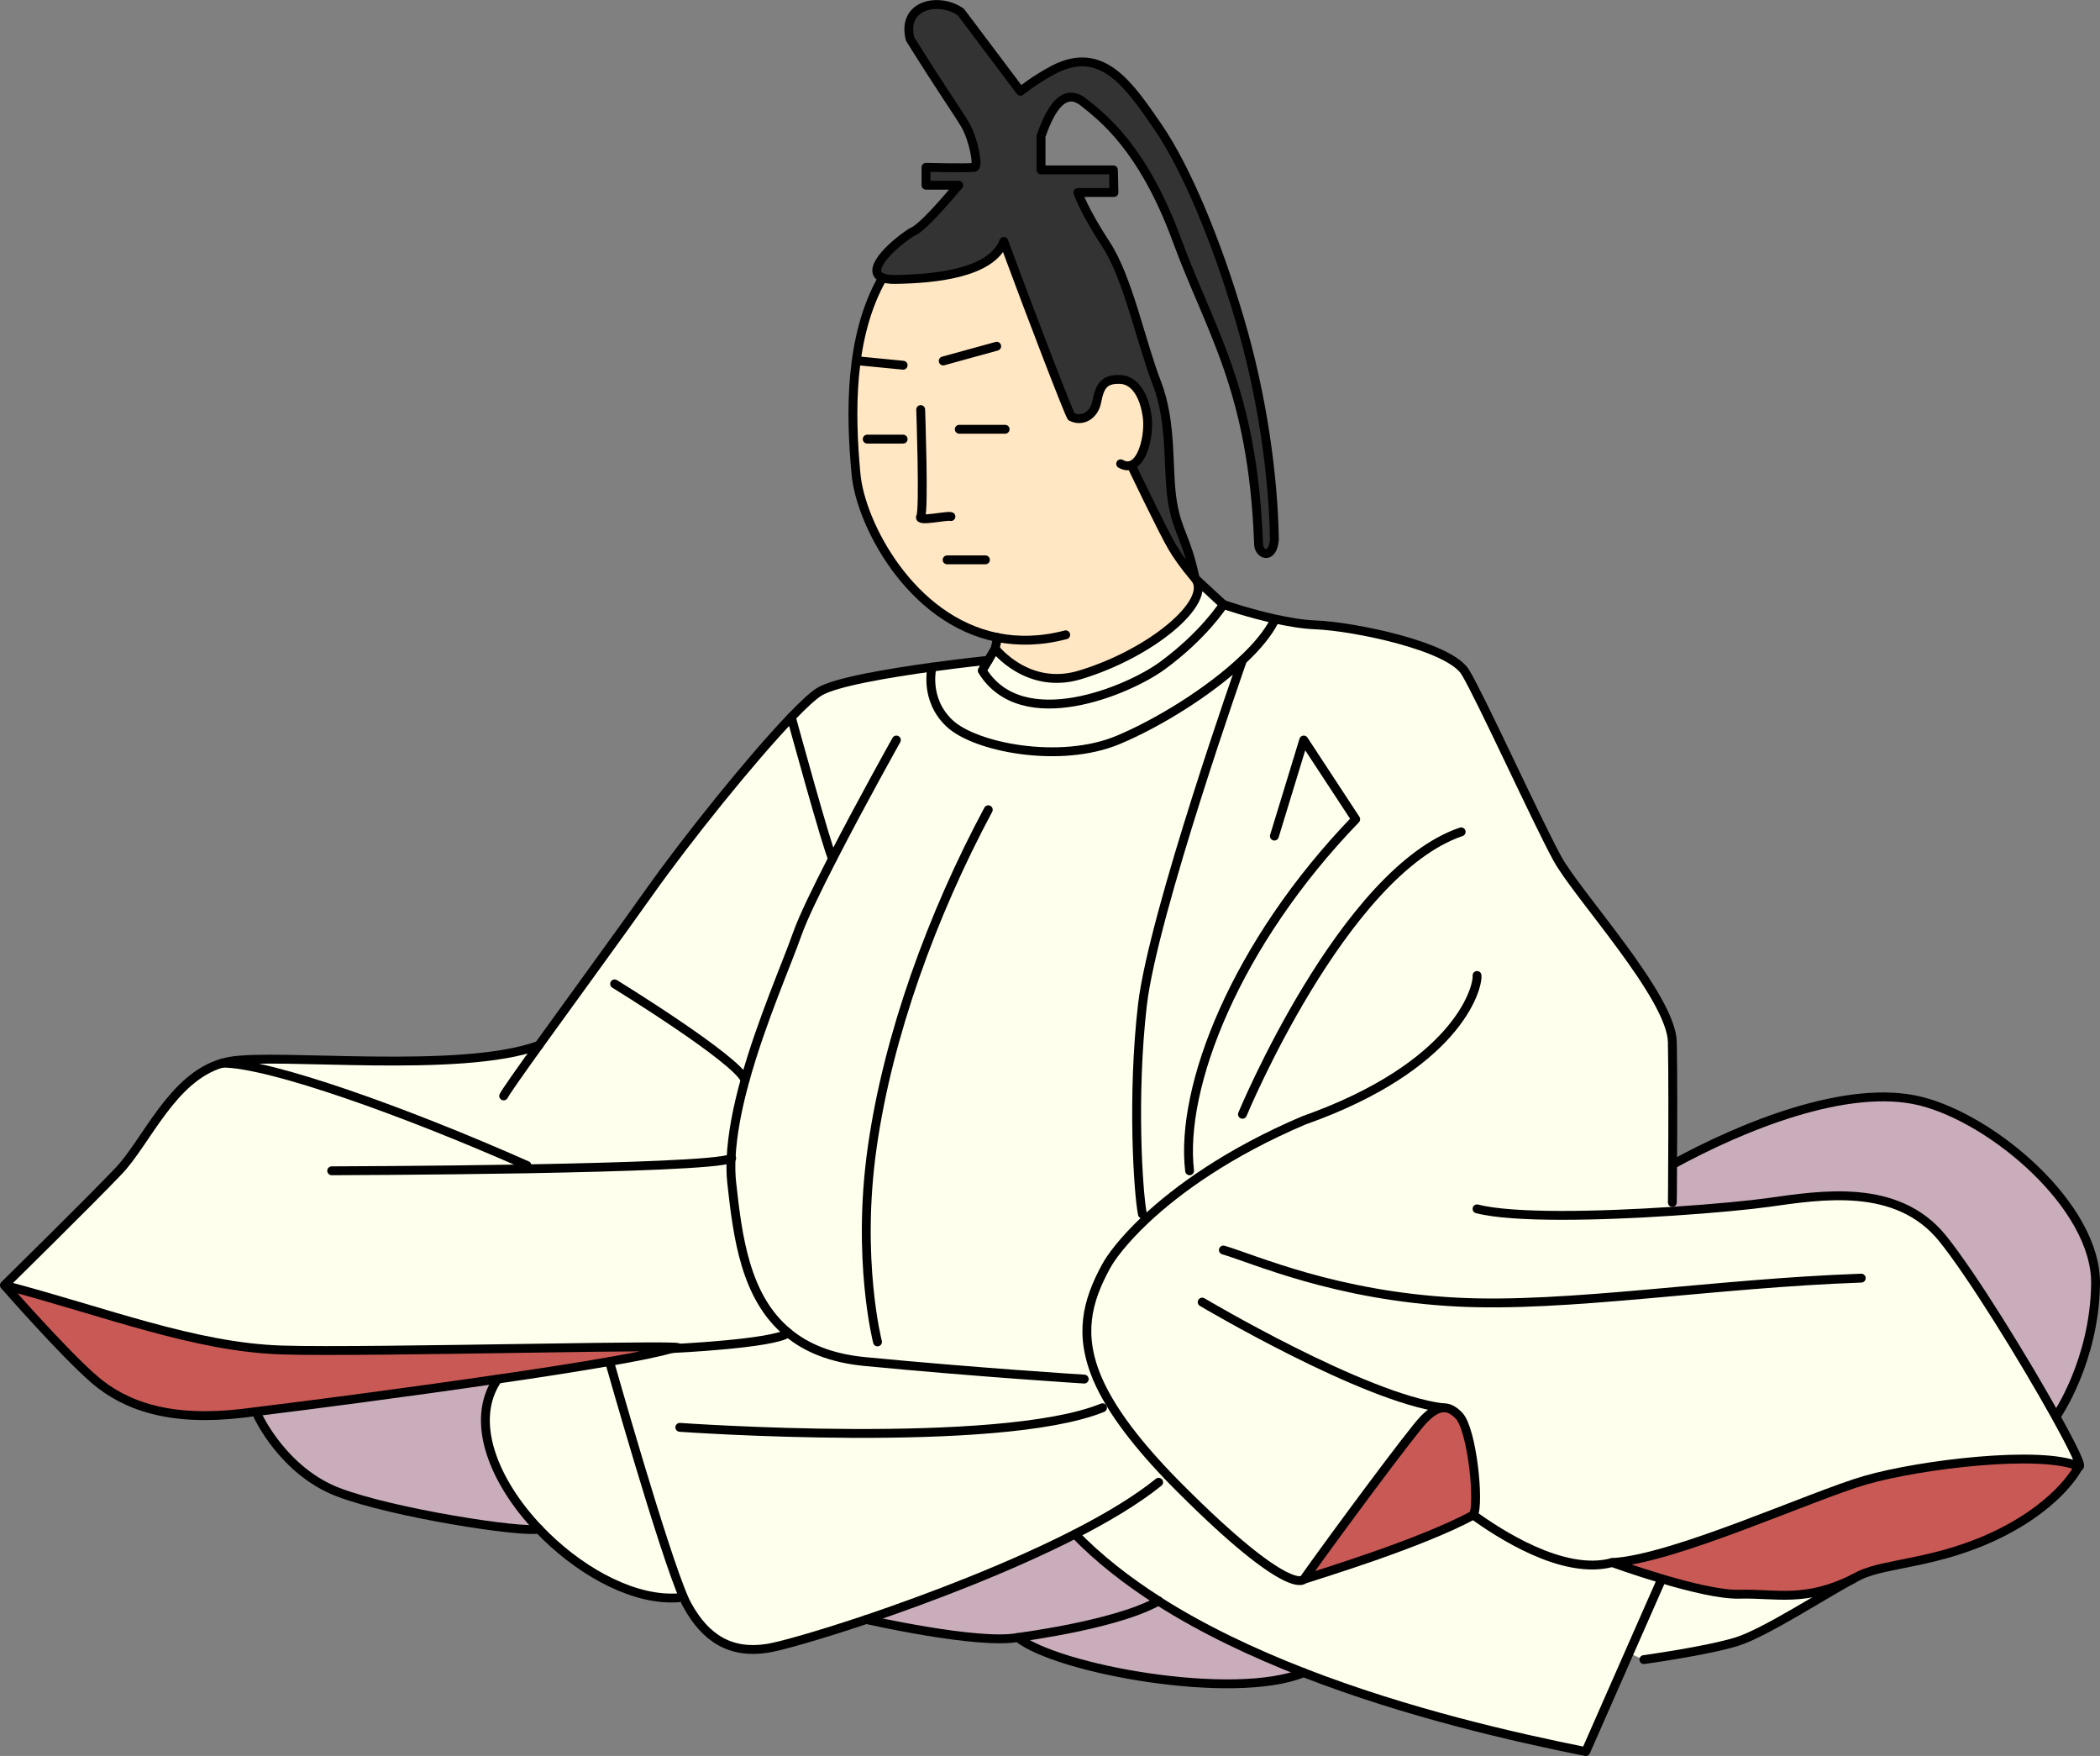 <?xml version="1.0" encoding="UTF-8"?>
<svg id="_レイヤー_1" data-name="レイヤー 1" xmlns="http://www.w3.org/2000/svg" viewBox="0 0 236.78 197.94">
  <rect x="0" y="0" width="236.78" height="197.94" fill="#808080" stroke="none"/>
  <defs>
    <style>
      .cls-1 {
        fill: #c9adbb;
      }

      .cls-1, .cls-2, .cls-3, .cls-4, .cls-5 {
        stroke-width: 0px;
      }

      .cls-6 {
        fill: none;
        stroke: #000;
        stroke-linecap: round;
        stroke-linejoin: round;
      }

      .cls-2 {
        fill: #333;
      }

      .cls-3 {
        fill: #ffffed;
      }

      .cls-4 {
        fill: #c95955;
      }

      .cls-5 {
        fill: #ffe7c3;
      }
    </style>
  </defs>
  <g>
    <path class="cls-2" d="m139.76,35.93c2.56,8.62,3.81,17.61,3.93,24.88-.18,2.38-1.86,1.73-1.79.35-.65-17.31-5.42-23.8-9.22-34.16-3.81-10.35-8.39-13.8-10.48-15.47-2.08-1.67-3.63.35-4.82,3.8v3.81h8.16l.06,2.55h-4.07s.67,2.02,3.17,5.84c2.5,3.8,3.93,11.01,5.72,15.59,1.79,4.59,1.19,9.88,1.77,13.39.57,3.51,1.57,3.93,2.57,8.69,0,0-1.48-1.66-2.57-3.51s-4.6-9.19-4.6-9.19l-.03-.08c1.39-.51,2.03-3.56,1.78-5.45-.32-2.38-1.37-4.17-3.08-4.21-1.81-.06-2.27.76-2.61,2.54-.29,1.47-1.59,2.3-2.86,1.67-.32-.48-4.28-10.71-7.62-19.76-1.43,3.65-7.93,4.2-12.21,4.28-.63,0-1.11-.06-1.45-.18-1.92-.72.7-3.45,3.26-5.14,1.23-.42,4.07-3.87,5.32-5.3h-3.69v-2.02s4.52.12,5.47,0c.48-.12-.12-3.22-1.07-4.82s-2.32-3.45-6.19-9.64c-1.01-3.93,3.27-4.76,5.72-3.04l6.72,8.93s1.61-1.31,3.87-2.5c5.36-2.69,8.34,1.72,11.61,6.48,3.27,4.76,6.67,13.03,9.22,21.67Z"/>
    <path class="cls-3" d="m112.21,73.11s3.66,4.75,9.56,2.96c8.15-2.46,14.97-8.3,12.99-10.87l3.18,2.94s-2.19,3.46-6.91,6.91c-3.78,2.76-15.78,7.85-20.28.53l.68-1.16.78-1.31Z"/>
    <path class="cls-3" d="m143.74,69.78l-.05.2c-.69,1.4-1.97,2.94-3.6,4.46-3.78,3.54-9.45,7.08-14.02,8.99-6.55,2.74-16.19.84-19.04-1.9-2.86-2.73-1.94-6.3-1.94-6.3h0c3.51-.49,6.34-.78,6.34-.78l-.68,1.16c4.49,7.32,16.5,2.23,20.28-.53,4.72-3.45,6.91-6.91,6.91-6.91,0,0,2.72.95,5.8,1.63Z"/>
    <path class="cls-3" d="m209.05,177.93c-3.32,1.76-10.02,6.14-13.23,7.14-3.45,1.06-10.47,2.02-10.47,2.02l-1.67-.74,3.69-8.38h0c3.06.9,6.66,1.8,8.8,1.73,4.12-.11,7.35.98,12.88-1.78Z"/>
    <path class="cls-1" d="m60.76,172.36c-1.74.48-16.46-1.78-22.65-4.16s-9.04-8.62-9.04-8.62l-.06-.47c5.53-.67,16.88-2.15,27.11-3.65-3.27,4.75-.39,11.63,4.63,16.9Z"/>
    <path class="cls-1" d="m130.63,180.47c-3.41,1.96-10.64,3.4-15.87,4.12-4.52.83-17.08-2.03-17.08-2.03,7.07-2.39,16.12-5.84,23.52-9.62,2.69,2.79,5.9,5.3,9.43,7.53Z"/>
    <path class="cls-1" d="m147,188.55h0c-7.87,3.25-27.83-.38-32.24-3.95,5.23-.72,12.46-2.16,15.87-4.12h0c5,3.19,10.63,5.85,16.36,8.07Z"/>
    <path class="cls-1" d="m216.52,124.12c8.21,2.02,19.88,11.91,19.76,20.6-.11,8.69-4.4,14.88-4.4,14.88l-.1.06c-3.48-6.26-9.46-15.99-12.75-20.05-5.12-6.31-13.69-4.88-19.64-4.05-2.14.3-6.18.69-10.77.99l-.07-.99s.02-1.78.03-4.28h0c7.82-4.29,19.72-9.17,27.93-7.15Z"/>
    <path class="cls-4" d="m68.72,153.48c-3.53.62-7.95,1.31-12.6,1.98-10.24,1.5-21.58,2.98-27.11,3.65-.64.08-1.21.15-1.69.21-8.09.95-13.17-.79-16.67-3.81-3.49-3.01-10.15-10.63-10.15-10.63,11.43,3.01,21.43,6.98,31.26,7.3,9.85.32,50.47-.79,43.96-.16-1.29.39-3.79.9-7,1.46Z"/>
    <path class="cls-4" d="m234.38,165.3s-1.9,4.05-8.8,7.51c-6.91,3.45-12.86,3.33-15.83,4.75-.21.1-.45.22-.7.36-5.53,2.76-8.75,1.67-12.88,1.78-2.14.07-5.74-.83-8.8-1.74-3.07-.9-5.59-1.83-5.59-1.83,6.9-.35,22.38-7.5,28.57-9.29,6.18-1.78,19.78-3.42,24.04-1.55Z"/>
    <path class="cls-4" d="m164.52,159.6c1.48,1.6,2.32,9.94,1.6,11.19-6.07,3.27-17.57,6.72-19.12,7.25,3.41-4.82,12.28-16.78,13.53-18.03.71-.71,1.41-1.26,2.16-1.31.58-.05,1.17.21,1.83.9Z"/>
    <path class="cls-3" d="m133.09,167.8c12.38,12.38,13.91,10.24,13.91,10.24,1.55-.53,13.05-3.98,19.12-7.25,2.74,1.96,10.06,6.86,15.65,5.35,0,0,2.53.92,5.59,1.83h0s-3.69,8.39-3.69,8.39l-4.88,11.09c-8.03-1.61-20.13-4.35-31.8-8.89-5.73-2.23-11.37-4.89-16.36-8.07h0c-3.52-2.24-6.73-4.75-9.43-7.53,3.71-1.9,7-3.88,9.44-5.85l1.03-.75c.46.48.92.96,1.42,1.45Z"/>
    <path class="cls-3" d="m188.62,136.54c4.59-.3,8.62-.69,10.77-.99,5.95-.83,14.52-2.27,19.64,4.05,3.29,4.07,9.28,13.8,12.75,20.05,1.92,3.47,3.09,5.86,2.6,5.65-4.25-1.87-17.85-.23-24.04,1.55-6.19,1.79-21.67,8.93-28.57,9.29-5.59,1.51-12.91-3.39-15.65-5.35.72-1.25-.12-9.58-1.6-11.19-.65-.7-1.25-.95-1.83-.9-.76.06-1.45.61-2.16,1.31-1.25,1.25-10.12,13.21-13.53,18.03,0,0-1.53,2.14-13.91-10.24-.49-.49-.96-.98-1.42-1.45-4.07-4.26-6.54-7.76-7.87-10.79-2.23-5.1-1.22-8.88.88-12.75.6-1.11,2.04-3.04,4.49-5.35l-.36-.61c-.48-2.38-1.19-13.32,0-23.56,1.18-10.24,11.28-38.87,11.28-38.87,1.63-1.52,2.91-3.06,3.6-4.46l.05-.2c1.54.34,3.17.62,4.59.67,4.29.17,15.12,2.38,16.9,5.35,1.79,2.98,8.09,16.84,10.36,20.98,2.26,4.14,12.86,15.57,12.97,20.69.07,3.22.06,9.56.03,13.81,0,2.5-.03,4.28-.03,4.28l.07.99Z"/>
    <path class="cls-3" d="m123.8,155.56c1.33,3.03,3.8,6.53,7.87,10.79l-1.03.75c-2.43,1.97-5.72,3.94-9.44,5.85-7.4,3.79-16.46,7.24-23.52,9.62-5.47,1.84-9.76,3.04-11.16,3.25-4.13.64-6.98-1.11-9.05-4.91-.09-.18-.21-.4-.32-.66-2.36-5.31-8.43-26.76-8.43-26.76,3.22-.56,5.72-1.07,7-1.46,0,0,11.61-.53,13.15-1.77h0c2.06,1.7,4.84,2.86,8.63,3.24,12.74,1.23,24.76,1.98,24.76,1.98l1.54.1Z"/>
    <path class="cls-3" d="m68.72,153.48s6.07,21.44,8.43,26.76l-1.45-.1c-4.93,0-10.69-3.33-14.94-7.78-5.03-5.28-7.91-12.15-4.63-16.9,4.64-.67,9.06-1.36,12.6-1.98Z"/>
    <path class="cls-3" d="m59.42,131.76c10.76-.2,21.7-.54,23.01-1.17-.04.94-.02,1.85.07,2.69.67,6.1,1.51,12.98,6.36,16.95h0c-1.54,1.25-13.15,1.78-13.15,1.78,6.51-.63-34.11.48-43.96.16-9.84-.32-19.83-4.29-31.26-7.3,0,0,9.52-9.36,12.86-12.86,3.18-3.33,6.03-10.55,11.7-12.18h.02c5.33,0,20.67,5.48,34.34,11.54v.37Z"/>
    <path class="cls-3" d="m84.01,121.75c-.85,3.06-1.46,6.12-1.58,8.85-1.31.62-12.25.97-23.01,1.17v-.37c-13.68-6.06-29.01-11.53-34.35-11.54.27-.08.54-.15.82-.2,5.32-.96,25.97,1.45,34.86-1.8,3.65-5.08,9-12.38,12.47-17.29,4.21-5.96,11.48-15,16-19.71,0,0,4.07,14.85,4.65,15.92h0c-1.77,3.44-3.35,6.69-4,8.54-1.13,3.24-4.04,9.82-5.87,16.43Z"/>
    <path class="cls-3" d="m105.09,75.21s-.92,3.57,1.94,6.3c2.85,2.74,12.49,4.64,19.04,1.9,4.57-1.91,10.25-5.44,14.02-8.99,0,0-10.1,28.63-11.28,38.87-1.19,10.24-.48,21.18,0,23.56l.36.61c-2.45,2.31-3.9,4.24-4.49,5.35-2.1,3.87-3.1,7.65-.88,12.75l-1.54-.1s-12.03-.75-24.76-1.98c-3.79-.37-6.57-1.54-8.63-3.24-4.85-3.97-5.69-10.85-6.36-16.95-.09-.85-.11-1.75-.07-2.69.11-2.73.73-5.79,1.58-8.85,1.84-6.61,4.75-13.19,5.87-16.43.65-1.85,2.23-5.1,4-8.54h0c-.59-1.07-4.65-15.92-4.65-15.92,1.35-1.41,2.45-2.43,3.16-2.87,1.79-1.1,7.89-2.12,12.71-2.78h0Z"/>
    <path class="cls-5" d="m134.76,65.21c1.99,2.57-4.84,8.41-12.99,10.87-5.89,1.78-9.56-2.96-9.56-2.96l.27-1.25c-9.85-1.95-15.46-12.88-15.97-18.4-.63-6.82-.79-15.55,3-22.16.34.12.81.19,1.45.18,4.28-.07,10.79-.63,12.21-4.28,3.34,9.04,7.3,19.28,7.62,19.76,1.27.63,2.57-.2,2.86-1.67.34-1.77.8-2.59,2.61-2.54,1.71.05,2.76,1.84,3.08,4.21.25,1.89-.39,4.94-1.78,5.45l.03.08s3.51,7.35,4.6,9.19,2.57,3.51,2.57,3.51Z"/>
  </g>
  <g>
    <path class="cls-6" d="m127.59,52.51s3.51,7.35,4.6,9.19,2.57,3.51,2.57,3.51c-1.01-4.75-2-5.17-2.57-8.69-.58-3.51.02-8.8-1.77-13.39-1.78-4.58-3.22-11.78-5.72-15.59-2.5-3.81-3.17-5.84-3.17-5.84h4.07l-.06-2.55h-8.16v-3.81c1.19-3.45,2.74-5.47,4.82-3.8,2.09,1.67,6.67,5.12,10.48,15.47,3.8,10.36,8.57,16.85,9.22,34.16-.07,1.38,1.61,2.02,1.79-.35-.12-7.26-1.37-16.25-3.93-24.88-2.55-8.63-5.95-16.9-9.22-21.67-3.27-4.75-6.25-9.16-11.61-6.48-2.26,1.18-3.87,2.5-3.87,2.5l-6.72-8.93c-2.44-1.72-6.72-.89-5.72,3.04,3.87,6.19,5.24,8.04,6.19,9.64s1.55,4.7,1.07,4.82c-.95.12-5.47,0-5.47,0v2.02h3.69c-1.25,1.43-4.09,4.88-5.32,5.3-2.56,1.69-5.18,4.42-3.26,5.14.34.12.81.19,1.45.18,4.28-.07,10.79-.63,12.21-4.28,3.34,9.04,7.3,19.28,7.62,19.76,1.27.63,2.57-.2,2.86-1.67.34-1.77.8-2.59,2.61-2.54,1.71.05,2.76,1.84,3.08,4.21.25,1.89-.39,4.94-1.78,5.45-.35.14-.76.11-1.21-.15"/>
    <path class="cls-6" d="m99.52,31.31c-3.79,6.61-3.64,15.34-3,22.16.51,5.52,6.12,16.45,15.97,18.4,2.33.46,4.89.42,7.67-.31"/>
    <line class="cls-6" x1="96.91" y1="40.69" x2="101.83" y2="41.17"/>
    <line class="cls-6" x1="106.35" y1="40.69" x2="112.38" y2="39.03"/>
    <line class="cls-6" x1="108.16" y1="48.39" x2="113.33" y2="48.39"/>
    <line class="cls-6" x1="97.78" y1="49.5" x2="101.83" y2="49.5"/>
    <path class="cls-6" d="m103.81,46.17s.4,11.42,0,12.06,3.01-.16,3.41,0"/>
    <line class="cls-6" x1="106.79" y1="63.11" x2="111.11" y2="63.11"/>
    <path class="cls-6" d="m134.76,65.21c1.99,2.57-4.84,8.41-12.99,10.87-5.89,1.78-9.56-2.96-9.56-2.96l-.78,1.31-.68,1.16c4.49,7.32,16.5,2.23,20.28-.53,4.72-3.45,6.91-6.91,6.91-6.91l-3.18-2.94Z"/>
    <path class="cls-6" d="m111.43,74.43s-2.83.29-6.34.77c-4.82.66-10.92,1.68-12.71,2.78-.71.44-1.81,1.46-3.16,2.87-4.52,4.71-11.78,13.75-16,19.71-3.47,4.9-8.81,12.2-12.47,17.29-2.11,2.93-3.65,5.12-3.96,5.69"/>
    <path class="cls-6" d="m25.08,119.84c.27-.08.54-.15.82-.2,5.32-.96,25.97,1.45,34.86-1.8"/>
    <path class="cls-6" d="m.5,144.88c11.43,3.01,21.43,6.98,31.26,7.3,9.85.32,50.47-.79,43.96-.16-1.29.39-3.79.9-7,1.46-3.53.62-7.95,1.31-12.6,1.98-10.24,1.5-21.58,2.98-27.11,3.65-.64.08-1.21.15-1.69.21-8.09.95-13.17-.79-16.67-3.81-3.49-3.01-10.15-10.63-10.15-10.63,0,0,9.52-9.36,12.86-12.86,3.18-3.33,6.03-10.55,11.7-12.18"/>
    <path class="cls-6" d="m29.07,159.58s2.85,6.25,9.04,8.62,20.9,4.63,22.65,4.16"/>
    <path class="cls-6" d="m56.12,155.46c-3.27,4.75-.39,11.63,4.63,16.9,4.24,4.45,10,7.78,14.94,7.78.28,0,.55,0,.82-.03"/>
    <path class="cls-6" d="m68.72,153.48s6.07,21.44,8.43,26.76c.11.26.22.48.32.66,2.07,3.8,4.92,5.56,9.05,4.91,1.4-.21,5.69-1.42,11.16-3.25,7.07-2.39,16.12-5.84,23.52-9.62,3.71-1.9,7-3.88,9.44-5.85"/>
    <path class="cls-6" d="m25.06,119.84h.02c5.33,0,20.67,5.48,34.34,11.54"/>
    <path class="cls-6" d="m37.4,131.98s10.92-.03,22.02-.22c10.76-.2,21.7-.54,23.01-1.17.03,0,.06-.02.07-.04"/>
    <path class="cls-6" d="m69.3,110.91s13.76,8.46,14.71,10.83"/>
    <path class="cls-6" d="m89.22,80.85s4.07,14.85,4.65,15.92"/>
    <path class="cls-6" d="m101.07,83.42s-3.93,7.01-7.19,13.36c-1.77,3.44-3.35,6.69-4,8.54-1.13,3.24-4.04,9.82-5.87,16.43-.85,3.06-1.46,6.12-1.58,8.85-.04.94-.02,1.85.07,2.69.67,6.1,1.51,12.98,6.36,16.95,2.06,1.71,4.84,2.87,8.63,3.24,12.74,1.23,24.76,1.98,24.76,1.98"/>
    <path class="cls-6" d="m111.43,91.28c-6.31,11.78-11.31,25.47-13.09,38.09-1.79,12.61.6,21.9.6,21.9"/>
    <path class="cls-6" d="m105.09,75.21s-.92,3.57,1.94,6.3c2.85,2.74,12.49,4.64,19.04,1.9,4.57-1.91,10.25-5.44,14.02-8.99,1.63-1.52,2.91-3.06,3.6-4.46"/>
    <path class="cls-6" d="m137.94,68.14s2.72.95,5.8,1.63c1.54.34,3.17.62,4.59.67,4.29.17,15.12,2.38,16.9,5.35,1.79,2.98,8.09,16.84,10.36,20.98,2.26,4.14,12.86,15.57,12.97,20.69.07,3.22.06,9.56.03,13.81,0,2.5-.03,4.28-.03,4.28"/>
    <path class="cls-6" d="m188.59,131.27c7.82-4.29,19.72-9.17,27.93-7.15,8.21,2.02,19.88,11.91,19.76,20.6-.11,8.69-4.4,14.88-4.4,14.88"/>
    <path class="cls-6" d="m166.54,136.27c4.1,1.06,13.96.81,22.08.27,4.59-.3,8.62-.69,10.77-.99,5.95-.83,14.52-2.27,19.64,4.05,3.29,4.07,9.28,13.8,12.75,20.05,1.92,3.47,3.09,5.86,2.6,5.65-4.25-1.87-17.85-.23-24.04,1.55-6.19,1.79-21.67,8.93-28.57,9.29,0,0,2.53.92,5.59,1.83,3.06.91,6.66,1.81,8.8,1.74,4.12-.11,7.35.98,12.88-1.78"/>
    <path class="cls-6" d="m234.38,165.3s-1.9,4.05-8.8,7.51c-6.91,3.45-12.86,3.33-15.83,4.75-.21.1-.45.22-.7.36-3.32,1.76-10.02,6.14-13.23,7.14-3.45,1.06-10.47,2.02-10.47,2.02"/>
    <path class="cls-6" d="m130.63,180.47c-3.52-2.24-6.73-4.75-9.43-7.53"/>
    <path class="cls-6" d="m187.37,177.98l-3.69,8.38-4.88,11.09c-8.03-1.61-20.13-4.35-31.8-8.89-5.73-2.23-11.37-4.89-16.36-8.07"/>
    <path class="cls-6" d="m97.68,182.56s12.56,2.86,17.08,2.03c4.41,3.57,24.37,7.21,32.24,3.96"/>
    <path class="cls-6" d="m114.76,184.59c5.23-.72,12.46-2.16,15.87-4.12h0"/>
    <path class="cls-6" d="m166.54,109.96c.11,1.57-2.4,10.28-19.54,16.34-8.48,3.61-14.24,7.79-17.83,11.16-2.45,2.31-3.9,4.24-4.49,5.35-2.1,3.87-3.1,7.65-.88,12.75,1.33,3.03,3.8,6.53,7.87,10.79.46.48.92.96,1.42,1.45,12.38,12.38,13.91,10.24,13.91,10.24,3.41-4.82,12.28-16.78,13.53-18.03.71-.71,1.41-1.26,2.16-1.31.58-.05,1.17.21,1.83.9,1.48,1.6,2.32,9.94,1.6,11.19-6.07,3.27-17.57,6.72-19.12,7.25"/>
    <path class="cls-6" d="m135.55,146.78s18.17,10.8,27.14,11.92"/>
    <path class="cls-6" d="m166.12,170.79c2.74,1.96,10.06,6.86,15.65,5.35"/>
    <path class="cls-6" d="m137.94,140.91c3.44,1,12.64,5.17,26.34,5.87,12.49.64,28.84-2.11,45.58-2.7"/>
    <path class="cls-6" d="m140.09,74.43s-10.1,28.63-11.28,38.87c-1.19,10.24-.48,21.18,0,23.56"/>
    <path class="cls-6" d="m143.69,94.25l3.31-10.83,5.86,8.93c-13.57,14.04-19.84,30.23-18.73,39.63"/>
    <path class="cls-6" d="m140.09,125.61s11.33-27.32,24.66-31.84"/>
    <line class="cls-6" x1="112.21" y1="73.11" x2="112.48" y2="71.86"/>
    <path class="cls-6" d="m76.65,160.9s35.95,2.56,47.66-2.21"/>
    <path class="cls-6" d="m75.72,152.02s11.61-.53,13.15-1.77"/>
  </g>
</svg>